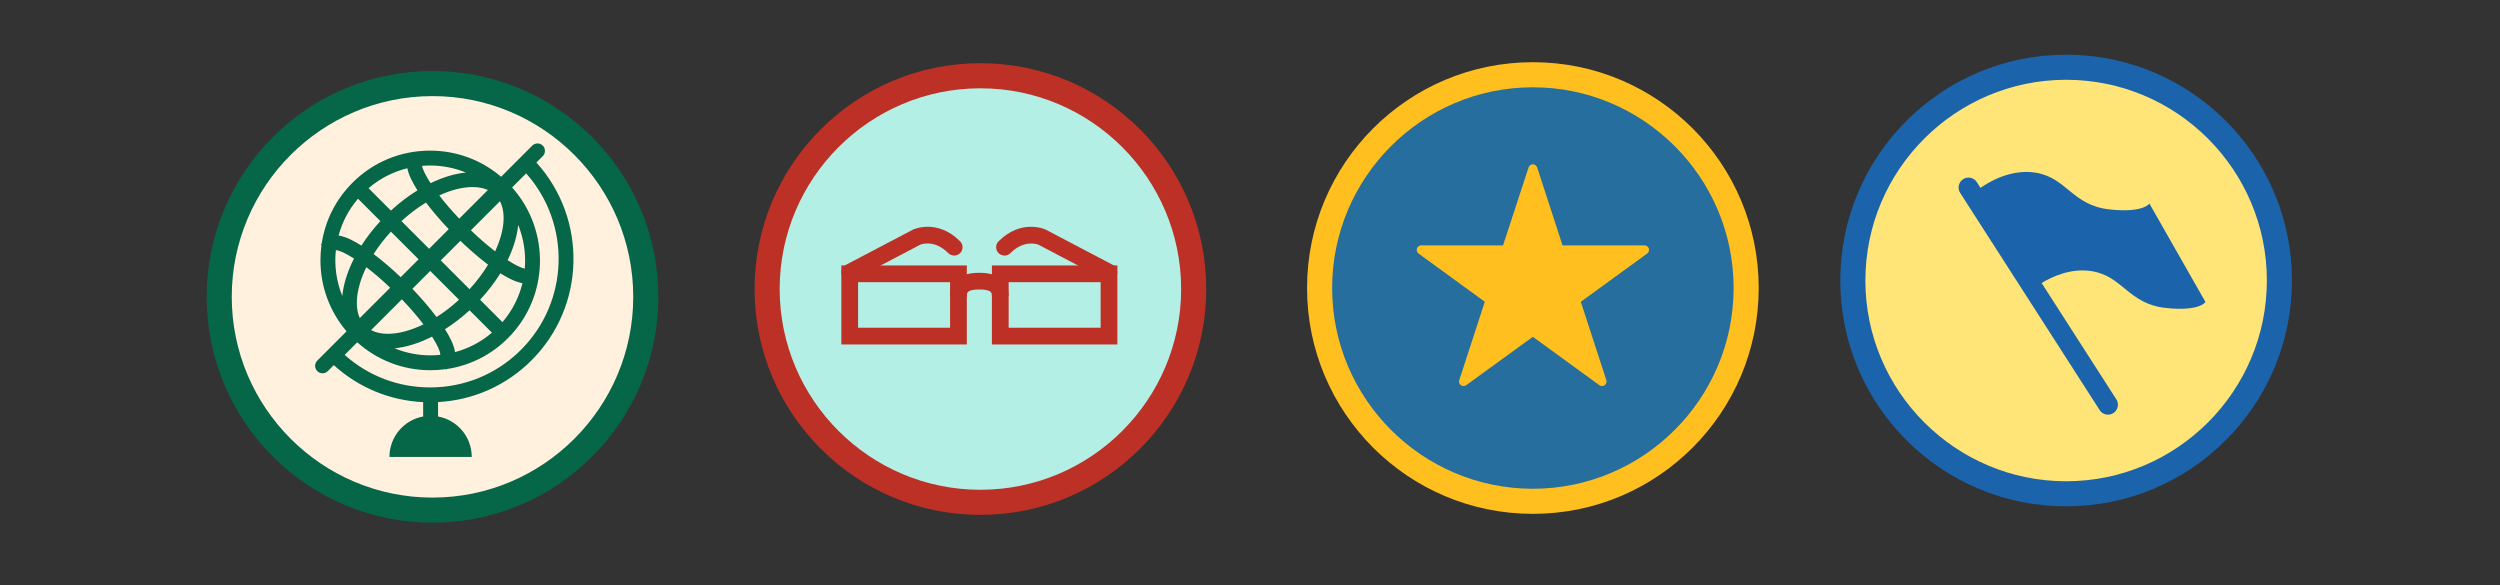 <?xml version="1.0" encoding="utf-8"?>
<!-- Generator: Adobe Illustrator 16.0.0, SVG Export Plug-In . SVG Version: 6.00 Build 0)  -->
<!DOCTYPE svg PUBLIC "-//W3C//DTD SVG 1.0//EN" "http://www.w3.org/TR/2001/REC-SVG-20010904/DTD/svg10.dtd">
<svg version="1.0" id="Layer_1" xmlns="http://www.w3.org/2000/svg" xmlns:xlink="http://www.w3.org/1999/xlink" x="0px" y="0px"
	 width="640px" height="149.83px" viewBox="0 0 640 149.83" enable-background="new 0 0 640 149.83" xml:space="preserve">
<rect x="0" y="0" width="640" height="149.83" fill="#333333" stroke="none"/>
<g>
	<g>
		<g>
			<path fill="#266E9E" d="M392.147,129.139c-30.106,0-54.6-24.494-54.6-54.602s24.493-54.601,54.6-54.601
				c30.108,0,54.602,24.494,54.602,54.601S422.256,129.139,392.147,129.139z"/>
			<path fill="#FFBF1F" d="M392.416,22.345c28.336,0,51.389,23.053,51.389,51.389c0,28.336-23.053,51.391-51.389,51.391
				s-51.389-23.055-51.389-51.391C341.027,45.398,364.08,22.345,392.416,22.345 M392.416,15.921
				c-31.929,0-57.812,25.884-57.812,57.813c0,31.93,25.884,57.814,57.812,57.814s57.812-25.885,57.812-57.814
				C450.229,41.806,424.345,15.921,392.416,15.921L392.416,15.921z"/>
		</g>
		<path fill="#FFBF1F" d="M422.1,63.611c-0.154-0.473-0.598-0.797-1.098-0.797H400.01l-6.497-19.956
			c-0.155-0.474-0.599-0.796-1.097-0.797s-0.942,0.321-1.099,0.796l-6.533,19.957h-20.955c-0.498,0-0.943,0.322-1.097,0.797
			c-0.155,0.475,0.015,0.998,0.417,1.291l16.957,12.352l-6.535,20.066c-0.154,0.475,0.017,1,0.419,1.293
			c0.404,0.293,0.955,0.293,1.357,0l17.065-12.391l17.032,12.391c0.202,0.146,0.441,0.221,0.679,0.221
			c0.238,0,0.477-0.074,0.679-0.221c0.407-0.295,0.574-0.814,0.42-1.293l-6.535-20.066l16.993-12.351
			C422.084,64.611,422.254,64.087,422.1,63.611"/>
	</g>
</g>
<g>
	<g>
		<path fill="#FFF1DE" d="M110.72,130.592c-30.107,0-54.601-24.494-54.601-54.602S80.613,21.39,110.72,21.39
			s54.602,24.493,54.602,54.601S140.828,130.592,110.72,130.592z"/>
		<path fill="#066648" d="M110.72,24.602c28.336,0,51.39,23.053,51.39,51.389s-23.053,51.391-51.39,51.391
			s-51.39-23.055-51.39-51.391S82.384,24.602,110.72,24.602 M110.72,18.178c-31.929,0-57.813,25.884-57.813,57.812
			c0,31.93,25.884,57.814,57.813,57.814c31.929,0,57.813-25.885,57.813-57.814C168.534,44.062,142.649,18.178,110.72,18.178
			L110.72,18.178z"/>
	</g>
	<path fill="#066648" d="M136.079,92.236c13.889-13.891,14.3-36.234,1.235-50.627l1.638-1.637c0.744-0.745,0.744-1.95,0-2.694
		c-0.745-0.745-1.951-0.745-2.695,0l-7.972,7.972c-5.083-4.327-11.463-6.69-18.207-6.69h0c-7.497,0.001-14.542,2.917-19.836,8.211
		c-4.271,4.272-6.99,9.681-7.884,15.548l-0.215,0.215l0.161,0.161c-0.179,1.297-0.274,2.616-0.272,3.948
		c0.008,6.73,2.372,13.1,6.689,18.174l-7.497,7.496c-0.744,0.744-0.744,1.949,0,2.695c0.372,0.371,0.86,0.557,1.347,0.557
		c0.488,0,0.975-0.186,1.347-0.557l1.535-1.535c6.327,5.75,14.335,9.066,22.875,9.475v3.67c-4.906,0.898-8.629,5.189-8.629,10.355
		h21.068c0-5.166-3.722-9.457-8.629-10.355v-3.686C121.184,102.443,129.621,98.691,136.079,92.236z M110.2,90.969
		c-3.126,0-6.253-0.602-9.194-1.799c3.034-0.293,6.319-1.33,9.603-2.996c1.451,2.283,2.11,3.891,2.107,4.586l-0.086,0.084
		C111.822,90.926,111.012,90.969,110.2,90.969z M92.065,72.816c0.413-1.459,0.99-2.941,1.708-4.422
		c1.813,1.381,3.869,3.117,6.112,5.254l-7.784,7.783C91.114,79.24,91.088,76.273,92.065,72.816z M92.516,62.867
		c-1.73-1.09-3.906-2.301-5.839-2.568c0.91-3.39,2.566-6.617,4.97-9.428l5.731,5.73c-1.85,2.002-3.481,4.111-4.86,6.268
		C92.518,62.869,92.517,62.869,92.516,62.867z M106.804,48.618c0.022,0.036,0.05,0.074,0.073,0.11
		c-2.341,1.44-4.641,3.183-6.807,5.179l-5.729-5.73c2.952-2.525,6.364-4.232,9.943-5.108
		C104.625,44.926,105.768,46.973,106.804,48.618z M126.765,64.35c-1.847-1.419-3.937-3.197-6.221-5.391l7.441-7.441
		C129.62,54.623,129.073,59.344,126.765,64.35z M111.757,81.16c-1.729-2.312-3.833-4.777-6.187-7.229l4.568-4.568l7.369,7.369
		C115.661,78.428,113.721,79.916,111.757,81.16z M99.29,85.453c-1.682,0-3.116-0.32-4.298-0.943l7.884-7.885
		c2.266,2.361,4.091,4.518,5.53,6.408C105.215,84.588,102.073,85.453,99.29,85.453L99.29,85.453z M112.833,66.669l5.017-5.018
		c1.658,1.587,4.269,3.968,7.09,6.11c-1.295,2.127-2.884,4.252-4.738,6.277L112.833,66.669z M124.898,48.636l-7.332,7.333
		c-2.071-2.177-3.759-4.172-5.118-5.943c2.994-1.381,5.926-2.14,8.541-2.14C122.49,47.885,123.794,48.14,124.898,48.636z
		 M114.872,58.662l-5.022,5.023l-7.081-7.08c2.016-1.85,4.141-3.449,6.285-4.758C110.697,54.034,112.671,56.351,114.872,58.662z
		 M100.074,59.299l7.082,7.08l-4.574,4.574c-2.354-2.241-4.713-4.25-6.935-5.912C96.893,63.074,98.382,61.141,100.074,59.299z
		 M116.479,90.139c-0.252-1.934-1.465-4.119-2.561-5.861c2.162-1.375,4.283-2.998,6.289-4.846l5.73,5.73
		C123.119,87.572,119.88,89.232,116.479,90.139z M128.631,82.469l-5.732-5.732c2.031-2.195,3.768-4.477,5.192-6.773
		c2.001,1.27,3.97,2.23,5.654,2.533C132.873,76.086,131.163,79.508,128.631,82.469z M134.347,68.771
		c-0.835-0.158-2.35-0.846-4.398-2.163c1.519-3.119,2.436-6.19,2.707-9.027C134.103,61.15,134.664,64.992,134.347,68.771z
		 M119.271,44.169c-2.862,0.276-5.948,1.218-9.047,2.723c-1.333-2.068-2.028-3.595-2.187-4.43c0.678-0.058,1.359-0.091,2.04-0.091
		C113.203,42.37,116.33,42.97,119.271,44.169z M85.976,64.088l0.033-0.033c0,0,0.004,0,0.006,0c0.7,0,2.315,0.665,4.607,2.125
		c-0.947,1.868-1.699,3.748-2.223,5.6c-0.393,1.389-0.644,2.727-0.77,4.004C86.116,72.055,85.566,68.03,85.976,64.088z
		 M91.458,87.627c5.167,4.621,11.762,7.152,18.743,7.152c1.321,0,2.628-0.096,3.916-0.273l0.121,0.121l0.157-0.158
		c5.903-0.879,11.348-3.607,15.644-7.902c10.566-10.566,10.911-27.545,1.059-38.579l3.596-3.596
		c11.503,12.905,11.067,32.772-1.308,45.149c-6.216,6.217-14.48,9.639-23.27,9.639c-8.15,0-15.85-2.943-21.881-8.328L91.458,87.627z
		"/>
</g>
<g>
	<g>
		<g>
			<path fill="#B4EFE5" d="M250.984,128.596c-30.107,0-54.601-24.496-54.601-54.604c0-30.106,24.494-54.6,54.601-54.6
				s54.601,24.494,54.601,54.6C305.585,104.1,281.092,128.596,250.984,128.596z"/>
		</g>
		<g>
			<path fill="#BC3026" d="M250.984,22.604c28.336,0,51.389,23.053,51.389,51.388c0,28.338-23.053,51.391-51.389,51.391
				s-51.389-23.053-51.389-51.391C199.595,45.657,222.648,22.604,250.984,22.604 M250.984,16.18
				c-31.929,0-57.813,25.884-57.813,57.812c0,31.93,25.884,57.814,57.813,57.814c31.929,0,57.813-25.885,57.813-57.814
				C308.797,42.064,282.914,16.18,250.984,16.18L250.984,16.18z"/>
		</g>
	</g>
	<g>
		<path fill="#BC3026" d="M258.211,75.717h-4.283c0-0.678,0-1.607-3.212-1.607c-3.211,0-3.211,0.93-3.211,1.607h-4.283
			c0-2.199,0.973-5.889,7.494-5.889S258.211,73.518,258.211,75.717z"/>
	</g>
	<g>
		<path fill="#BC3026" d="M217.528,71.848c-0.77,0-1.515-0.416-1.896-1.146c-0.55-1.047-0.147-2.34,0.899-2.891l17.232-9.047
			c0.252-0.116,6.246-2.772,12.024,3.008c0.837,0.836,0.837,2.191,0,3.027c-0.834,0.837-2.192,0.837-3.027,0
			c-3.504-3.503-6.813-2.307-7.176-2.158l-17.061,8.961C218.206,71.768,217.865,71.848,217.528,71.848z"/>
	</g>
	<g>
		<path fill="#BC3026" d="M283.895,71.848c-0.336,0-0.676-0.078-0.994-0.246l-17.057-8.959c-0.357-0.141-3.703-1.322-7.18,2.156
			c-0.835,0.837-2.192,0.837-3.028,0c-0.837-0.836-0.837-2.191,0-3.027c5.78-5.779,11.772-3.125,12.024-3.008l0.102,0.05
			l17.13,8.997c1.046,0.551,1.45,1.844,0.899,2.891C285.41,71.43,284.665,71.848,283.895,71.848z"/>
	</g>
	<g>
		<path fill="#BC3026" d="M247.505,88.182h-32.119V67.955h32.119V88.182z M219.668,83.898h23.554V72.236h-23.554V83.898z"/>
	</g>
	<g>
		<path fill="#BC3026" d="M286.047,88.182h-32.119V67.955h32.119V88.182z M258.211,83.898h23.553V72.236h-23.553V83.898z"/>
	</g>
</g>
<g>
	<g>
		<path fill="#FFE578" d="M528.927,126.414c-30.107,0-54.601-24.494-54.601-54.602c0-30.107,24.493-54.601,54.601-54.601
			s54.601,24.494,54.601,54.601C583.527,101.92,559.034,126.414,528.927,126.414z"/>
		<path fill="#1B63AA" d="M528.927,20.424c28.337,0,51.39,23.053,51.39,51.389s-23.053,51.391-51.39,51.391
			c-28.336,0-51.389-23.055-51.389-51.391S500.591,20.424,528.927,20.424 M528.927,14c-31.929,0-57.812,25.884-57.812,57.812
			c0,31.93,25.884,57.814,57.812,57.814s57.812-25.885,57.812-57.814C586.739,39.884,560.855,14,528.927,14L528.927,14z"/>
	</g>
</g>
<path fill="#1B63AA" d="M550.243,52.1c0,0-1.504,2.482-10.247,1.508c-9.521-1.06-10.896-8.107-18.844-9.401
	c-6.46-1.051-12.212,2.513-14.14,3.886l-0.939-1.462c-0.757-1.179-2.328-1.521-3.508-0.764c-1.179,0.757-1.521,2.329-0.763,3.508
	l35.714,55.61c0.485,0.754,1.303,1.166,2.138,1.166c0.471,0,0.945-0.131,1.37-0.402c1.179-0.758,1.521-2.328,0.763-3.508
	L522.66,72.457c2.602-1.594,7.479-3.908,12.849-3.035c7.95,1.293,9.324,8.342,18.845,9.402c8.742,0.973,10.248-1.508,10.248-1.508
	L550.243,52.1z"/>
</svg>
